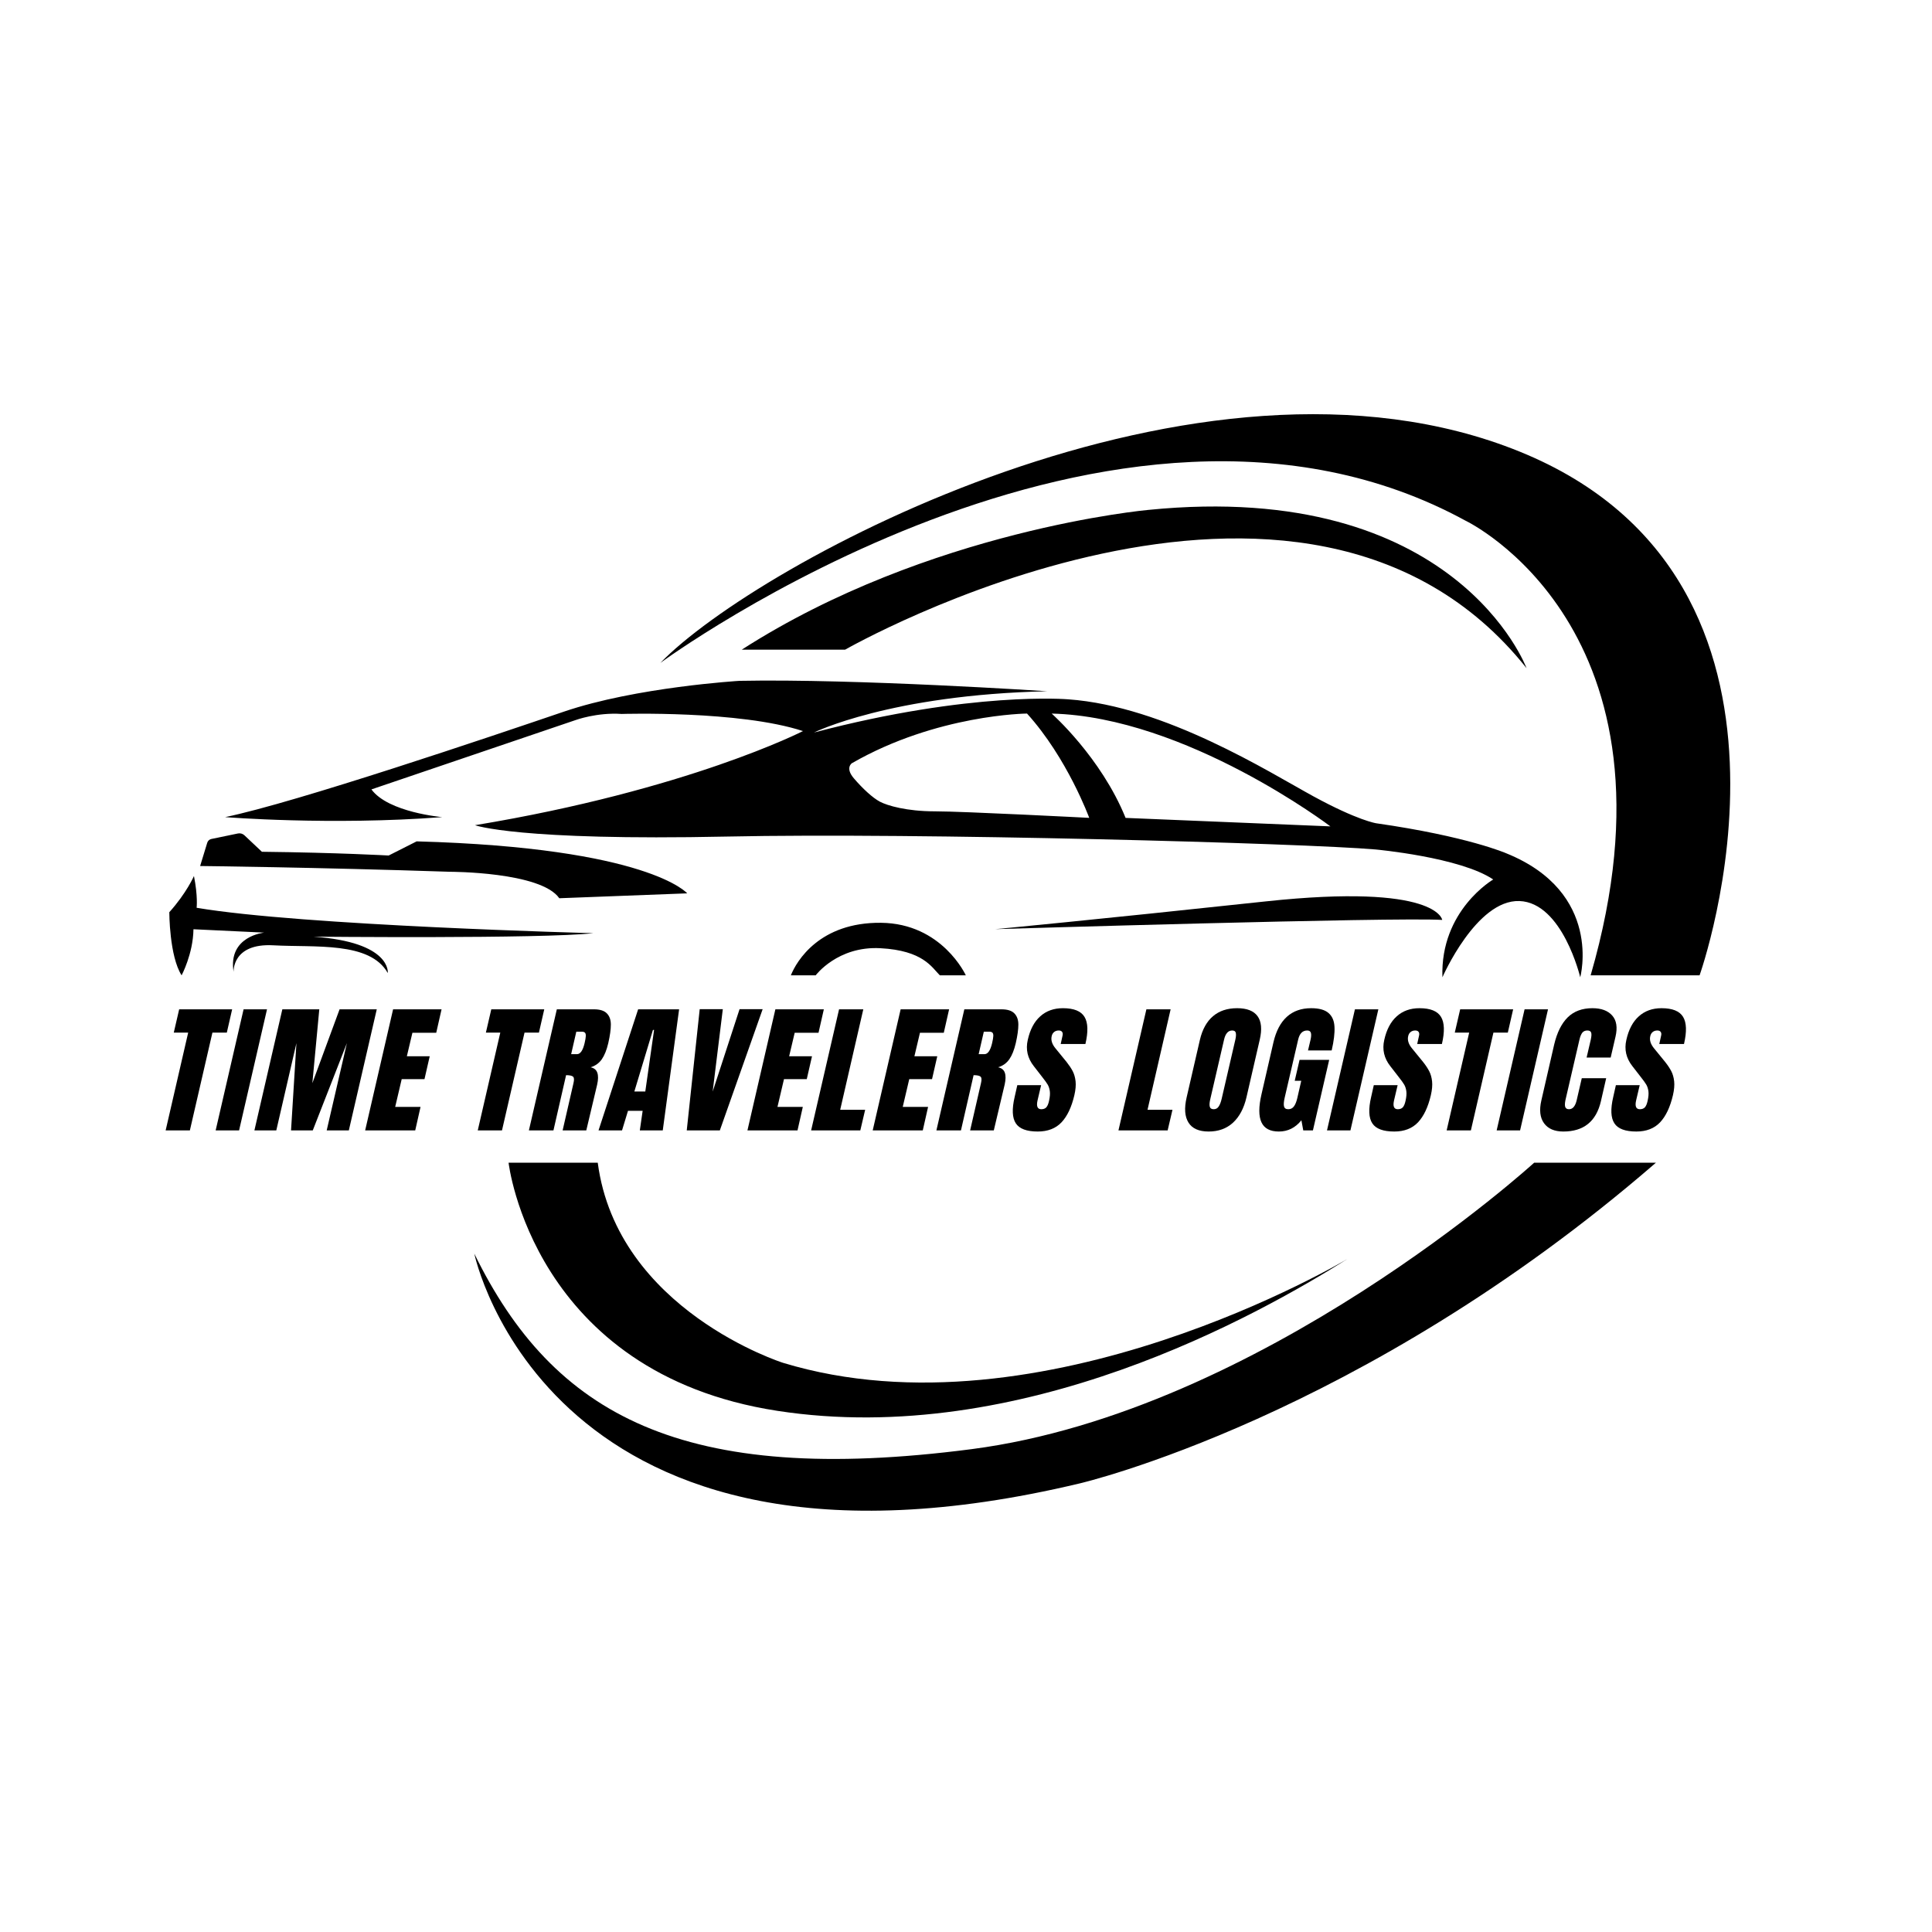<svg xmlns="http://www.w3.org/2000/svg" xmlns:xlink="http://www.w3.org/1999/xlink" width="500" zoomAndPan="magnify" viewBox="0 0 375 375" height="500" preserveAspectRatio="xMidYMid meet" version="1.0"><defs><g/><clipPath id="3568b2e70e"><path d="M 34 80 L 336 80 L 336 220.992 L 34 220.992 Z M 34 80 " clip-rule="nonzero"/></clipPath><clipPath id="d593aaae3e"><path d="M 32.855 98 L 308 98 L 308 220.992 L 32.855 220.992 Z M 32.855 98 " clip-rule="nonzero"/></clipPath><clipPath id="9a64ca3de5"><path d="M 92 209.719 L 375 209.719 L 375 294 L 92 294 Z M 92 209.719 " clip-rule="nonzero"/></clipPath><clipPath id="25abd4c10c"><path d="M 90.574 209.719 L 363 209.719 L 363 276 L 90.574 276 Z M 90.574 209.719 " clip-rule="nonzero"/></clipPath></defs><g clip-path="url(#3568b2e70e)"><path fill="#000000" d="M 193.18 180.348 C 193.18 180.348 212.234 178.551 245.637 174.965 C 279.039 171.379 279.934 178.555 279.934 178.555 C 270.633 177.992 193.18 180.348 193.18 180.348 Z M 38.844 168.094 C 38.844 168.094 61.375 168.344 87.336 169.211 C 87.336 169.211 104.973 169.195 108.559 174.348 L 133.383 173.398 C 133.383 173.398 125.93 164.543 80.871 163.309 L 75.438 166.055 C 75.438 166.055 65.629 165.496 50.836 165.328 L 47.453 162.141 C 47.113 161.816 46.641 161.684 46.18 161.777 L 41.031 162.844 C 40.648 162.922 40.34 163.203 40.227 163.574 Z M 128.172 128.676 C 128.172 128.676 216.273 63.777 284.531 101.102 C 284.531 101.102 328.246 121.988 308.742 189.312 L 329.887 189.312 C 329.887 189.312 357.16 112.871 294.953 87.652 C 232.75 62.434 146.664 109.508 128.172 128.676 Z M 242.164 281 C 242.164 281 188.699 329.754 131.871 337.152 C 75.047 344.551 49.824 330.43 34.359 298.82 C 34.359 298.82 48.82 368.762 153.059 343.879 C 153.059 343.879 208.203 331.098 266.039 281 Z M 242.164 281 " fill-opacity="1" fill-rule="nonzero"/></g><g clip-path="url(#d593aaae3e)"><path fill="#000000" d="M 292.375 165.629 C 292.375 165.629 284.902 162.34 267.121 159.797 C 267.121 159.797 263.57 159.273 254.941 154.57 C 246.309 149.859 226.172 137.082 207.344 135.738 C 207.344 135.738 188.586 134.113 157.988 142.184 C 157.988 142.184 172.781 134.852 203.27 134.172 C 203.27 134.172 166.094 131.703 143.531 132.152 C 143.531 132.152 123.504 133.348 109.457 138.129 C 95.41 142.91 57.449 155.766 43.703 158.602 C 43.703 158.602 64.176 160.25 85.844 158.602 C 85.844 158.602 75.383 157.707 72.094 153.223 L 111.699 139.773 C 111.699 139.773 115.844 138.242 120.664 138.578 C 120.664 138.578 143.531 137.867 155.859 141.902 C 155.859 141.902 133.555 153.332 92.195 160.172 C 92.195 160.172 100.488 163.234 141.137 162.375 C 178.191 161.594 253.223 163.684 266.973 164.879 C 266.973 164.879 283.41 166.375 289.836 170.707 C 289.836 170.707 279.523 176.688 279.973 189.688 C 279.973 189.688 286.551 174.594 294.918 174.891 C 303.285 175.191 306.723 189.688 306.723 189.688 C 306.723 189.688 311.207 173.246 292.375 165.629 Z M 181.484 157.48 C 175.957 157.48 172.223 156.359 170.801 155.613 C 169.383 154.863 167.438 153.07 165.719 151.055 C 164 149.035 165.348 148.141 165.348 148.141 C 181.859 138.648 199.344 138.5 199.344 138.5 C 207.191 147.168 211.418 158.746 211.418 158.746 C 211.418 158.746 187.016 157.48 181.484 157.48 Z M 218.477 158.754 C 213.691 146.945 204.129 138.504 204.129 138.504 C 230.215 139.141 258.23 160.398 258.23 160.398 Z M 37.645 170.035 C 37.645 170.035 36.227 173.32 32.863 177.059 C 32.863 177.059 32.863 185.578 35.25 189.312 C 35.25 189.312 37.477 185.148 37.551 180.367 L 51.281 181.02 C 51.281 181.02 44.219 181.691 45.34 188.641 C 45.34 188.641 45.004 183.035 53.074 183.484 C 61.145 183.938 71.793 182.699 75.266 188.863 C 75.266 188.863 76.07 182.863 60.805 181.805 C 60.805 181.805 105.191 182.25 115.168 181.129 C 115.168 181.129 58.676 179.676 38.164 176.199 C 38.168 176.199 38.434 173.957 37.645 170.035 Z M 158.324 189.312 C 158.324 189.312 162.582 183.594 170.879 184.047 C 179.172 184.492 180.852 187.746 182.422 189.312 L 187.465 189.312 C 187.465 189.312 182.871 179.227 170.988 179.113 C 159.109 179 154.625 186.512 153.504 189.312 Z M 296.297 129.684 C 296.297 129.684 282.668 92.98 222.883 98.973 C 222.883 98.973 180.293 102.785 143.977 126.098 L 164.039 126.098 C 164.039 126.098 252.922 75.211 296.297 129.684 Z M 41.082 281 C 41.082 281 45.793 322.246 93.762 329.645 C 141.734 337.039 188.137 310.812 205.625 299.828 C 205.625 299.828 145.77 335.695 94.883 320.23 C 94.883 320.23 62.379 309.918 58.566 281 Z M 41.082 281 " fill-opacity="1" fill-rule="nonzero"/></g><g clip-path="url(#9a64ca3de5)"><path fill="#000000" d="M 249.285 126.043 C 249.285 126.043 268.148 124.27 301.215 120.719 C 334.281 117.168 335.168 124.27 335.168 124.27 C 325.957 123.715 249.285 126.043 249.285 126.043 Z M 96.496 113.914 C 96.496 113.914 118.805 114.16 144.508 115.023 C 144.508 115.023 161.965 115.004 165.512 120.105 L 190.09 119.164 C 190.09 119.164 182.711 110.398 138.105 109.18 L 132.727 111.898 C 132.727 111.898 123.016 111.34 108.371 111.176 L 105.023 108.02 C 104.688 107.703 104.219 107.57 103.762 107.664 L 98.664 108.719 C 98.285 108.797 97.98 109.07 97.867 109.441 Z M 184.93 74.891 C 184.93 74.891 272.145 10.648 339.719 47.598 C 339.719 47.598 382.992 68.27 363.684 134.922 L 384.617 134.922 C 384.617 134.922 411.617 59.246 350.035 34.281 C 288.457 9.316 203.238 55.918 184.93 74.891 Z M 297.777 225.684 C 297.777 225.684 244.848 273.953 188.594 281.277 C 132.34 288.598 107.371 274.617 92.062 243.328 C 92.062 243.328 106.375 312.562 209.566 287.93 C 209.566 287.93 264.16 275.281 321.41 225.684 Z M 297.777 225.684 " fill-opacity="1" fill-rule="nonzero"/></g><g clip-path="url(#25abd4c10c)"><path fill="#000000" d="M 347.484 111.473 C 347.484 111.473 340.086 108.219 322.48 105.703 C 322.48 105.703 318.969 105.184 310.426 100.527 C 301.879 95.863 281.945 83.215 263.305 81.883 C 263.305 81.883 244.738 80.273 214.445 88.262 C 214.445 88.262 229.094 81.008 259.273 80.336 C 259.273 80.336 222.473 77.891 200.133 78.332 C 200.133 78.332 180.309 79.516 166.402 84.25 C 152.496 88.984 114.918 101.707 101.309 104.52 C 101.309 104.52 121.578 106.148 143.027 104.52 C 143.027 104.52 132.672 103.633 129.418 99.195 L 168.621 85.879 C 168.621 85.879 172.727 84.363 177.5 84.695 C 177.5 84.695 200.133 83.992 212.34 87.988 C 212.34 87.988 190.258 99.305 149.312 106.07 C 149.312 106.07 157.523 109.105 197.762 108.254 C 234.449 107.48 308.723 109.547 322.336 110.734 C 322.336 110.734 338.609 112.215 344.969 116.504 C 344.969 116.504 334.762 122.422 335.207 135.293 C 335.207 135.293 341.715 120.348 350 120.645 C 358.281 120.941 361.688 135.293 361.688 135.293 C 361.688 135.293 366.125 119.016 347.484 111.473 Z M 237.707 103.41 C 232.234 103.41 228.535 102.301 227.129 101.559 C 225.727 100.82 223.801 99.043 222.102 97.047 C 220.398 95.047 221.73 94.16 221.73 94.16 C 238.078 84.766 255.387 84.617 255.387 84.617 C 263.156 93.199 267.34 104.664 267.34 104.664 C 267.34 104.664 243.184 103.41 237.707 103.41 Z M 274.328 104.668 C 269.59 92.98 260.125 84.621 260.125 84.621 C 285.945 85.254 313.68 106.297 313.68 106.297 Z M 95.312 115.836 C 95.312 115.836 93.906 119.09 90.578 122.789 C 90.578 122.789 90.578 131.223 92.945 134.922 C 92.945 134.922 95.148 130.801 95.219 126.062 L 108.812 126.711 C 108.812 126.711 101.82 127.375 102.93 134.258 C 102.93 134.258 102.598 128.707 110.586 129.152 C 118.574 129.598 129.117 128.375 132.555 134.477 C 132.555 134.477 133.352 128.535 118.242 127.488 C 118.242 127.488 162.18 127.93 172.055 126.82 C 172.055 126.82 116.133 125.379 95.828 121.938 C 95.832 121.938 96.094 119.719 95.312 115.836 Z M 214.777 134.922 C 214.777 134.922 218.992 129.262 227.207 129.707 C 235.418 130.148 237.082 133.367 238.637 134.922 L 243.629 134.922 C 243.629 134.922 239.078 124.934 227.316 124.824 C 215.555 124.711 211.117 132.145 210.008 134.922 Z M 351.367 75.891 C 351.367 75.891 337.875 39.559 278.691 45.488 C 278.691 45.488 236.527 49.262 200.574 72.34 L 220.434 72.34 C 220.438 72.34 308.426 21.965 351.367 75.891 Z M 98.715 225.684 C 98.715 225.684 103.379 266.52 150.867 273.84 C 198.355 281.164 244.293 255.199 261.602 244.324 C 261.602 244.324 202.352 279.832 151.977 264.52 C 151.977 264.52 119.797 254.312 116.023 225.684 Z M 98.715 225.684 " fill-opacity="1" fill-rule="nonzero"/></g><g fill="#000000" fill-opacity="1"><g transform="translate(31.793, 219.409)"><g><path d="M 0.359 0 L 4.734 -18.984 L 1.938 -18.984 L 2.984 -23.5 L 13.266 -23.5 L 12.234 -18.984 L 9.438 -18.984 L 5.062 0 Z M 0.359 0 "/></g></g></g><g fill="#000000" fill-opacity="1"><g transform="translate(43.718, 219.409)"><g><path d="M -1.859 0 L 3.562 -23.5 L 8.109 -23.5 L 2.688 0 Z M -1.859 0 "/></g></g></g><g fill="#000000" fill-opacity="1"><g transform="translate(51.021, 219.409)"><g><path d="M -1.641 0 L 3.781 -23.5 L 10.953 -23.5 L 9.609 -9.172 L 14.891 -23.5 L 22.109 -23.5 L 16.688 0 L 12.391 0 L 16.312 -16.938 L 9.688 0 L 5.469 0 L 6.516 -16.938 L 2.609 0 Z M -1.641 0 "/></g></g></g><g fill="#000000" fill-opacity="1"><g transform="translate(72.518, 219.409)"><g><path d="M -1.641 0 L 3.781 -23.5 L 13.188 -23.5 L 12.156 -18.953 L 7.531 -18.953 L 6.453 -14.391 L 10.891 -14.391 L 9.875 -9.953 L 5.453 -9.953 L 4.188 -4.562 L 9.109 -4.562 L 8.078 0 Z M -1.641 0 "/></g></g></g><g fill="#000000" fill-opacity="1"><g transform="translate(84.88, 219.409)"><g/></g></g><g fill="#000000" fill-opacity="1"><g transform="translate(92.374, 219.409)"><g><path d="M 0.359 0 L 4.734 -18.984 L 1.938 -18.984 L 2.984 -23.5 L 13.266 -23.5 L 12.234 -18.984 L 9.438 -18.984 L 5.062 0 Z M 0.359 0 "/></g></g></g><g fill="#000000" fill-opacity="1"><g transform="translate(104.299, 219.409)"><g><path d="M 3.781 -23.5 L 11 -23.5 C 12.145 -23.5 12.973 -23.238 13.484 -22.719 C 14.004 -22.195 14.266 -21.469 14.266 -20.531 C 14.266 -19.594 14.098 -18.395 13.766 -16.938 C 13.453 -15.602 13.035 -14.562 12.516 -13.812 C 11.992 -13.062 11.27 -12.539 10.344 -12.25 C 11.02 -12.102 11.453 -11.75 11.641 -11.188 C 11.836 -10.625 11.828 -9.859 11.609 -8.891 L 9.5 0 L 4.906 0 L 7.016 -9.188 C 7.172 -9.844 7.141 -10.258 6.922 -10.438 C 6.703 -10.625 6.254 -10.719 5.578 -10.719 L 3.125 0 L -1.641 0 Z M 7.688 -14.797 C 8.344 -14.797 8.836 -15.508 9.172 -16.938 C 9.316 -17.551 9.395 -18.016 9.406 -18.328 C 9.414 -18.641 9.359 -18.852 9.234 -18.969 C 9.117 -19.094 8.926 -19.156 8.656 -19.156 L 7.562 -19.156 L 6.562 -14.797 Z M 7.688 -14.797 "/></g></g></g><g fill="#000000" fill-opacity="1"><g transform="translate(118.439, 219.409)"><g><path d="M -2.266 0 L 5.422 -23.5 L 13.375 -23.5 L 10.203 0 L 5.75 0 L 6.297 -3.797 L 3.453 -3.797 L 2.297 0 Z M 4.688 -7.547 L 6.812 -7.547 L 8.516 -19.5 L 8.297 -19.5 Z M 4.688 -7.547 "/></g></g></g><g fill="#000000" fill-opacity="1"><g transform="translate(132.798, 219.409)"><g><path d="M 0.5 0 L 3.016 -23.531 L 7.5 -23.531 L 5.531 -7.531 L 10.75 -23.531 L 15.234 -23.531 L 6.922 0 Z M 0.5 0 "/></g></g></g><g fill="#000000" fill-opacity="1"><g transform="translate(146.719, 219.409)"><g><path d="M -1.641 0 L 3.781 -23.5 L 13.188 -23.5 L 12.156 -18.953 L 7.531 -18.953 L 6.453 -14.391 L 10.891 -14.391 L 9.875 -9.953 L 5.453 -9.953 L 4.188 -4.562 L 9.109 -4.562 L 8.078 0 Z M -1.641 0 "/></g></g></g><g fill="#000000" fill-opacity="1"><g transform="translate(159.081, 219.409)"><g><path d="M -1.641 0 L 3.781 -23.5 L 8.484 -23.5 L 4 -4 L 8.844 -4 L 7.906 0 Z M -1.641 0 "/></g></g></g><g fill="#000000" fill-opacity="1"><g transform="translate(171.033, 219.409)"><g><path d="M -1.641 0 L 3.781 -23.5 L 13.188 -23.5 L 12.156 -18.953 L 7.531 -18.953 L 6.453 -14.391 L 10.891 -14.391 L 9.875 -9.953 L 5.453 -9.953 L 4.188 -4.562 L 9.109 -4.562 L 8.078 0 Z M -1.641 0 "/></g></g></g><g fill="#000000" fill-opacity="1"><g transform="translate(183.396, 219.409)"><g><path d="M 3.781 -23.5 L 11 -23.5 C 12.145 -23.5 12.973 -23.238 13.484 -22.719 C 14.004 -22.195 14.266 -21.469 14.266 -20.531 C 14.266 -19.594 14.098 -18.395 13.766 -16.938 C 13.453 -15.602 13.035 -14.562 12.516 -13.812 C 11.992 -13.062 11.27 -12.539 10.344 -12.25 C 11.02 -12.102 11.453 -11.75 11.641 -11.188 C 11.836 -10.625 11.828 -9.859 11.609 -8.891 L 9.5 0 L 4.906 0 L 7.016 -9.188 C 7.172 -9.844 7.141 -10.258 6.922 -10.438 C 6.703 -10.625 6.254 -10.719 5.578 -10.719 L 3.125 0 L -1.641 0 Z M 7.688 -14.797 C 8.344 -14.797 8.836 -15.508 9.172 -16.938 C 9.316 -17.551 9.395 -18.016 9.406 -18.328 C 9.414 -18.641 9.359 -18.852 9.234 -18.969 C 9.117 -19.094 8.926 -19.156 8.656 -19.156 L 7.562 -19.156 L 6.562 -14.797 Z M 7.688 -14.797 "/></g></g></g><g fill="#000000" fill-opacity="1"><g transform="translate(197.536, 219.409)"><g><path d="M 3.891 0.219 C 1.754 0.219 0.336 -0.305 -0.359 -1.359 C -1.066 -2.422 -1.145 -4.129 -0.594 -6.484 L -0.078 -8.781 L 4.547 -8.781 L 3.859 -5.859 C 3.586 -4.691 3.828 -4.109 4.578 -4.109 C 4.992 -4.109 5.316 -4.227 5.547 -4.469 C 5.773 -4.719 5.953 -5.133 6.078 -5.719 C 6.254 -6.488 6.305 -7.125 6.234 -7.625 C 6.16 -8.125 6.023 -8.539 5.828 -8.875 C 5.629 -9.219 5.25 -9.742 4.688 -10.453 L 3.125 -12.469 C 1.914 -14.008 1.523 -15.707 1.953 -17.562 C 2.398 -19.57 3.207 -21.098 4.375 -22.141 C 5.539 -23.191 7.008 -23.719 8.781 -23.719 C 10.895 -23.719 12.289 -23.156 12.969 -22.031 C 13.645 -20.914 13.703 -19.16 13.141 -16.766 L 8.344 -16.766 L 8.703 -18.391 C 8.773 -18.691 8.75 -18.93 8.625 -19.109 C 8.5 -19.297 8.281 -19.391 7.969 -19.391 C 7.602 -19.391 7.301 -19.289 7.062 -19.094 C 6.82 -18.895 6.664 -18.625 6.594 -18.281 C 6.414 -17.508 6.672 -16.711 7.359 -15.891 L 9.5 -13.266 C 9.988 -12.648 10.379 -12.062 10.672 -11.5 C 10.961 -10.945 11.148 -10.289 11.234 -9.531 C 11.316 -8.781 11.238 -7.883 11 -6.844 C 10.457 -4.52 9.625 -2.758 8.5 -1.562 C 7.375 -0.375 5.836 0.219 3.891 0.219 Z M 3.891 0.219 "/></g></g></g><g fill="#000000" fill-opacity="1"><g transform="translate(211.238, 219.409)"><g/></g></g><g fill="#000000" fill-opacity="1"><g transform="translate(218.733, 219.409)"><g><path d="M -1.641 0 L 3.781 -23.5 L 8.484 -23.5 L 4 -4 L 8.844 -4 L 7.906 0 Z M -1.641 0 "/></g></g></g><g fill="#000000" fill-opacity="1"><g transform="translate(230.685, 219.409)"><g><path d="M 3.922 0.219 C 2.023 0.219 0.719 -0.359 0 -1.516 C -0.727 -2.672 -0.848 -4.301 -0.359 -6.406 L 2.219 -17.594 C 2.695 -19.613 3.547 -21.141 4.766 -22.172 C 5.984 -23.203 7.539 -23.719 9.438 -23.719 C 11.332 -23.719 12.656 -23.203 13.406 -22.172 C 14.156 -21.141 14.297 -19.613 13.828 -17.594 L 11.25 -6.406 C 10.758 -4.289 9.891 -2.656 8.641 -1.5 C 7.391 -0.352 5.816 0.219 3.922 0.219 Z M 4.906 -4.109 C 5.32 -4.109 5.645 -4.289 5.875 -4.656 C 6.113 -5.02 6.305 -5.531 6.453 -6.188 L 9.109 -17.672 C 9.223 -18.18 9.25 -18.594 9.188 -18.906 C 9.133 -19.227 8.898 -19.391 8.484 -19.391 C 7.703 -19.391 7.176 -18.801 6.906 -17.625 L 4.25 -6.156 C 4.082 -5.477 4.039 -4.969 4.125 -4.625 C 4.207 -4.281 4.469 -4.109 4.906 -4.109 Z M 4.906 -4.109 "/></g></g></g><g fill="#000000" fill-opacity="1"><g transform="translate(245.071, 219.409)"><g><path d="M 3.156 0.219 C 1.457 0.219 0.332 -0.375 -0.219 -1.562 C -0.781 -2.758 -0.781 -4.57 -0.219 -7 L 2.109 -17.125 C 2.617 -19.301 3.484 -20.941 4.703 -22.047 C 5.93 -23.16 7.504 -23.719 9.422 -23.719 C 10.961 -23.719 12.086 -23.406 12.797 -22.781 C 13.516 -22.164 13.898 -21.266 13.953 -20.078 C 14.016 -18.891 13.832 -17.367 13.406 -15.516 L 8.812 -15.516 L 9.312 -17.625 C 9.438 -18.188 9.457 -18.617 9.375 -18.922 C 9.289 -19.234 9.051 -19.391 8.656 -19.391 C 7.758 -19.391 7.176 -18.805 6.906 -17.641 L 4.266 -6.266 C 4.109 -5.555 4.07 -5.02 4.156 -4.656 C 4.25 -4.289 4.523 -4.109 4.984 -4.109 C 5.441 -4.109 5.805 -4.289 6.078 -4.656 C 6.348 -5.02 6.566 -5.555 6.734 -6.266 L 7.5 -9.625 L 6.234 -9.625 L 7.172 -13.688 L 12.922 -13.688 L 9.766 0 L 7.891 0 L 7.531 -1.969 C 6.363 -0.508 4.906 0.219 3.156 0.219 Z M 3.156 0.219 "/></g></g></g><g fill="#000000" fill-opacity="1"><g transform="translate(259.429, 219.409)"><g><path d="M -1.859 0 L 3.562 -23.5 L 8.109 -23.5 L 2.688 0 Z M -1.859 0 "/></g></g></g><g fill="#000000" fill-opacity="1"><g transform="translate(266.732, 219.409)"><g><path d="M 3.891 0.219 C 1.754 0.219 0.336 -0.305 -0.359 -1.359 C -1.066 -2.422 -1.145 -4.129 -0.594 -6.484 L -0.078 -8.781 L 4.547 -8.781 L 3.859 -5.859 C 3.586 -4.691 3.828 -4.109 4.578 -4.109 C 4.992 -4.109 5.316 -4.227 5.547 -4.469 C 5.773 -4.719 5.953 -5.133 6.078 -5.719 C 6.254 -6.488 6.305 -7.125 6.234 -7.625 C 6.16 -8.125 6.023 -8.539 5.828 -8.875 C 5.629 -9.219 5.25 -9.742 4.688 -10.453 L 3.125 -12.469 C 1.914 -14.008 1.523 -15.707 1.953 -17.562 C 2.398 -19.57 3.207 -21.098 4.375 -22.141 C 5.539 -23.191 7.008 -23.719 8.781 -23.719 C 10.895 -23.719 12.289 -23.156 12.969 -22.031 C 13.645 -20.914 13.703 -19.16 13.141 -16.766 L 8.344 -16.766 L 8.703 -18.391 C 8.773 -18.691 8.75 -18.93 8.625 -19.109 C 8.5 -19.297 8.281 -19.391 7.969 -19.391 C 7.602 -19.391 7.301 -19.289 7.062 -19.094 C 6.82 -18.895 6.664 -18.625 6.594 -18.281 C 6.414 -17.508 6.672 -16.711 7.359 -15.891 L 9.5 -13.266 C 9.988 -12.648 10.379 -12.062 10.672 -11.5 C 10.961 -10.945 11.148 -10.289 11.234 -9.531 C 11.316 -8.781 11.238 -7.883 11 -6.844 C 10.457 -4.52 9.625 -2.758 8.5 -1.562 C 7.375 -0.375 5.836 0.219 3.891 0.219 Z M 3.891 0.219 "/></g></g></g><g fill="#000000" fill-opacity="1"><g transform="translate(280.435, 219.409)"><g><path d="M 0.359 0 L 4.734 -18.984 L 1.938 -18.984 L 2.984 -23.5 L 13.266 -23.5 L 12.234 -18.984 L 9.438 -18.984 L 5.062 0 Z M 0.359 0 "/></g></g></g><g fill="#000000" fill-opacity="1"><g transform="translate(292.36, 219.409)"><g><path d="M -1.859 0 L 3.562 -23.5 L 8.109 -23.5 L 2.688 0 Z M -1.859 0 "/></g></g></g><g fill="#000000" fill-opacity="1"><g transform="translate(299.663, 219.409)"><g><path d="M 3.781 0.219 C 2.062 0.219 0.812 -0.316 0.031 -1.391 C -0.75 -2.473 -0.922 -3.953 -0.484 -5.828 L 2 -16.656 C 2.551 -18.988 3.426 -20.75 4.625 -21.938 C 5.832 -23.125 7.43 -23.719 9.422 -23.719 C 11.148 -23.719 12.43 -23.242 13.266 -22.297 C 14.109 -21.348 14.32 -19.977 13.906 -18.188 L 12.969 -14.141 L 8.297 -14.141 L 9.109 -17.625 C 9.254 -18.289 9.273 -18.75 9.172 -19 C 9.078 -19.258 8.832 -19.391 8.438 -19.391 C 8.008 -19.391 7.68 -19.242 7.453 -18.953 C 7.234 -18.66 7.055 -18.234 6.922 -17.672 L 4.188 -5.875 C 4.062 -5.258 4.051 -4.812 4.156 -4.531 C 4.27 -4.25 4.508 -4.109 4.875 -4.109 C 5.602 -4.109 6.102 -4.695 6.375 -5.875 L 7.359 -10.125 L 12.094 -10.125 L 11.078 -5.688 C 10.172 -1.75 7.738 0.219 3.781 0.219 Z M 3.781 0.219 "/></g></g></g><g fill="#000000" fill-opacity="1"><g transform="translate(313.72, 219.409)"><g><path d="M 3.891 0.219 C 1.754 0.219 0.336 -0.305 -0.359 -1.359 C -1.066 -2.422 -1.145 -4.129 -0.594 -6.484 L -0.078 -8.781 L 4.547 -8.781 L 3.859 -5.859 C 3.586 -4.691 3.828 -4.109 4.578 -4.109 C 4.992 -4.109 5.316 -4.227 5.547 -4.469 C 5.773 -4.719 5.953 -5.133 6.078 -5.719 C 6.254 -6.488 6.305 -7.125 6.234 -7.625 C 6.16 -8.125 6.023 -8.539 5.828 -8.875 C 5.629 -9.219 5.25 -9.742 4.688 -10.453 L 3.125 -12.469 C 1.914 -14.008 1.523 -15.707 1.953 -17.562 C 2.398 -19.57 3.207 -21.098 4.375 -22.141 C 5.539 -23.191 7.008 -23.719 8.781 -23.719 C 10.895 -23.719 12.289 -23.156 12.969 -22.031 C 13.645 -20.914 13.703 -19.16 13.141 -16.766 L 8.344 -16.766 L 8.703 -18.391 C 8.773 -18.691 8.75 -18.93 8.625 -19.109 C 8.5 -19.297 8.281 -19.391 7.969 -19.391 C 7.602 -19.391 7.301 -19.289 7.062 -19.094 C 6.82 -18.895 6.664 -18.625 6.594 -18.281 C 6.414 -17.508 6.672 -16.711 7.359 -15.891 L 9.5 -13.266 C 9.988 -12.648 10.379 -12.062 10.672 -11.5 C 10.961 -10.945 11.148 -10.289 11.234 -9.531 C 11.316 -8.781 11.238 -7.883 11 -6.844 C 10.457 -4.52 9.625 -2.758 8.5 -1.562 C 7.375 -0.375 5.836 0.219 3.891 0.219 Z M 3.891 0.219 "/></g></g></g></svg>